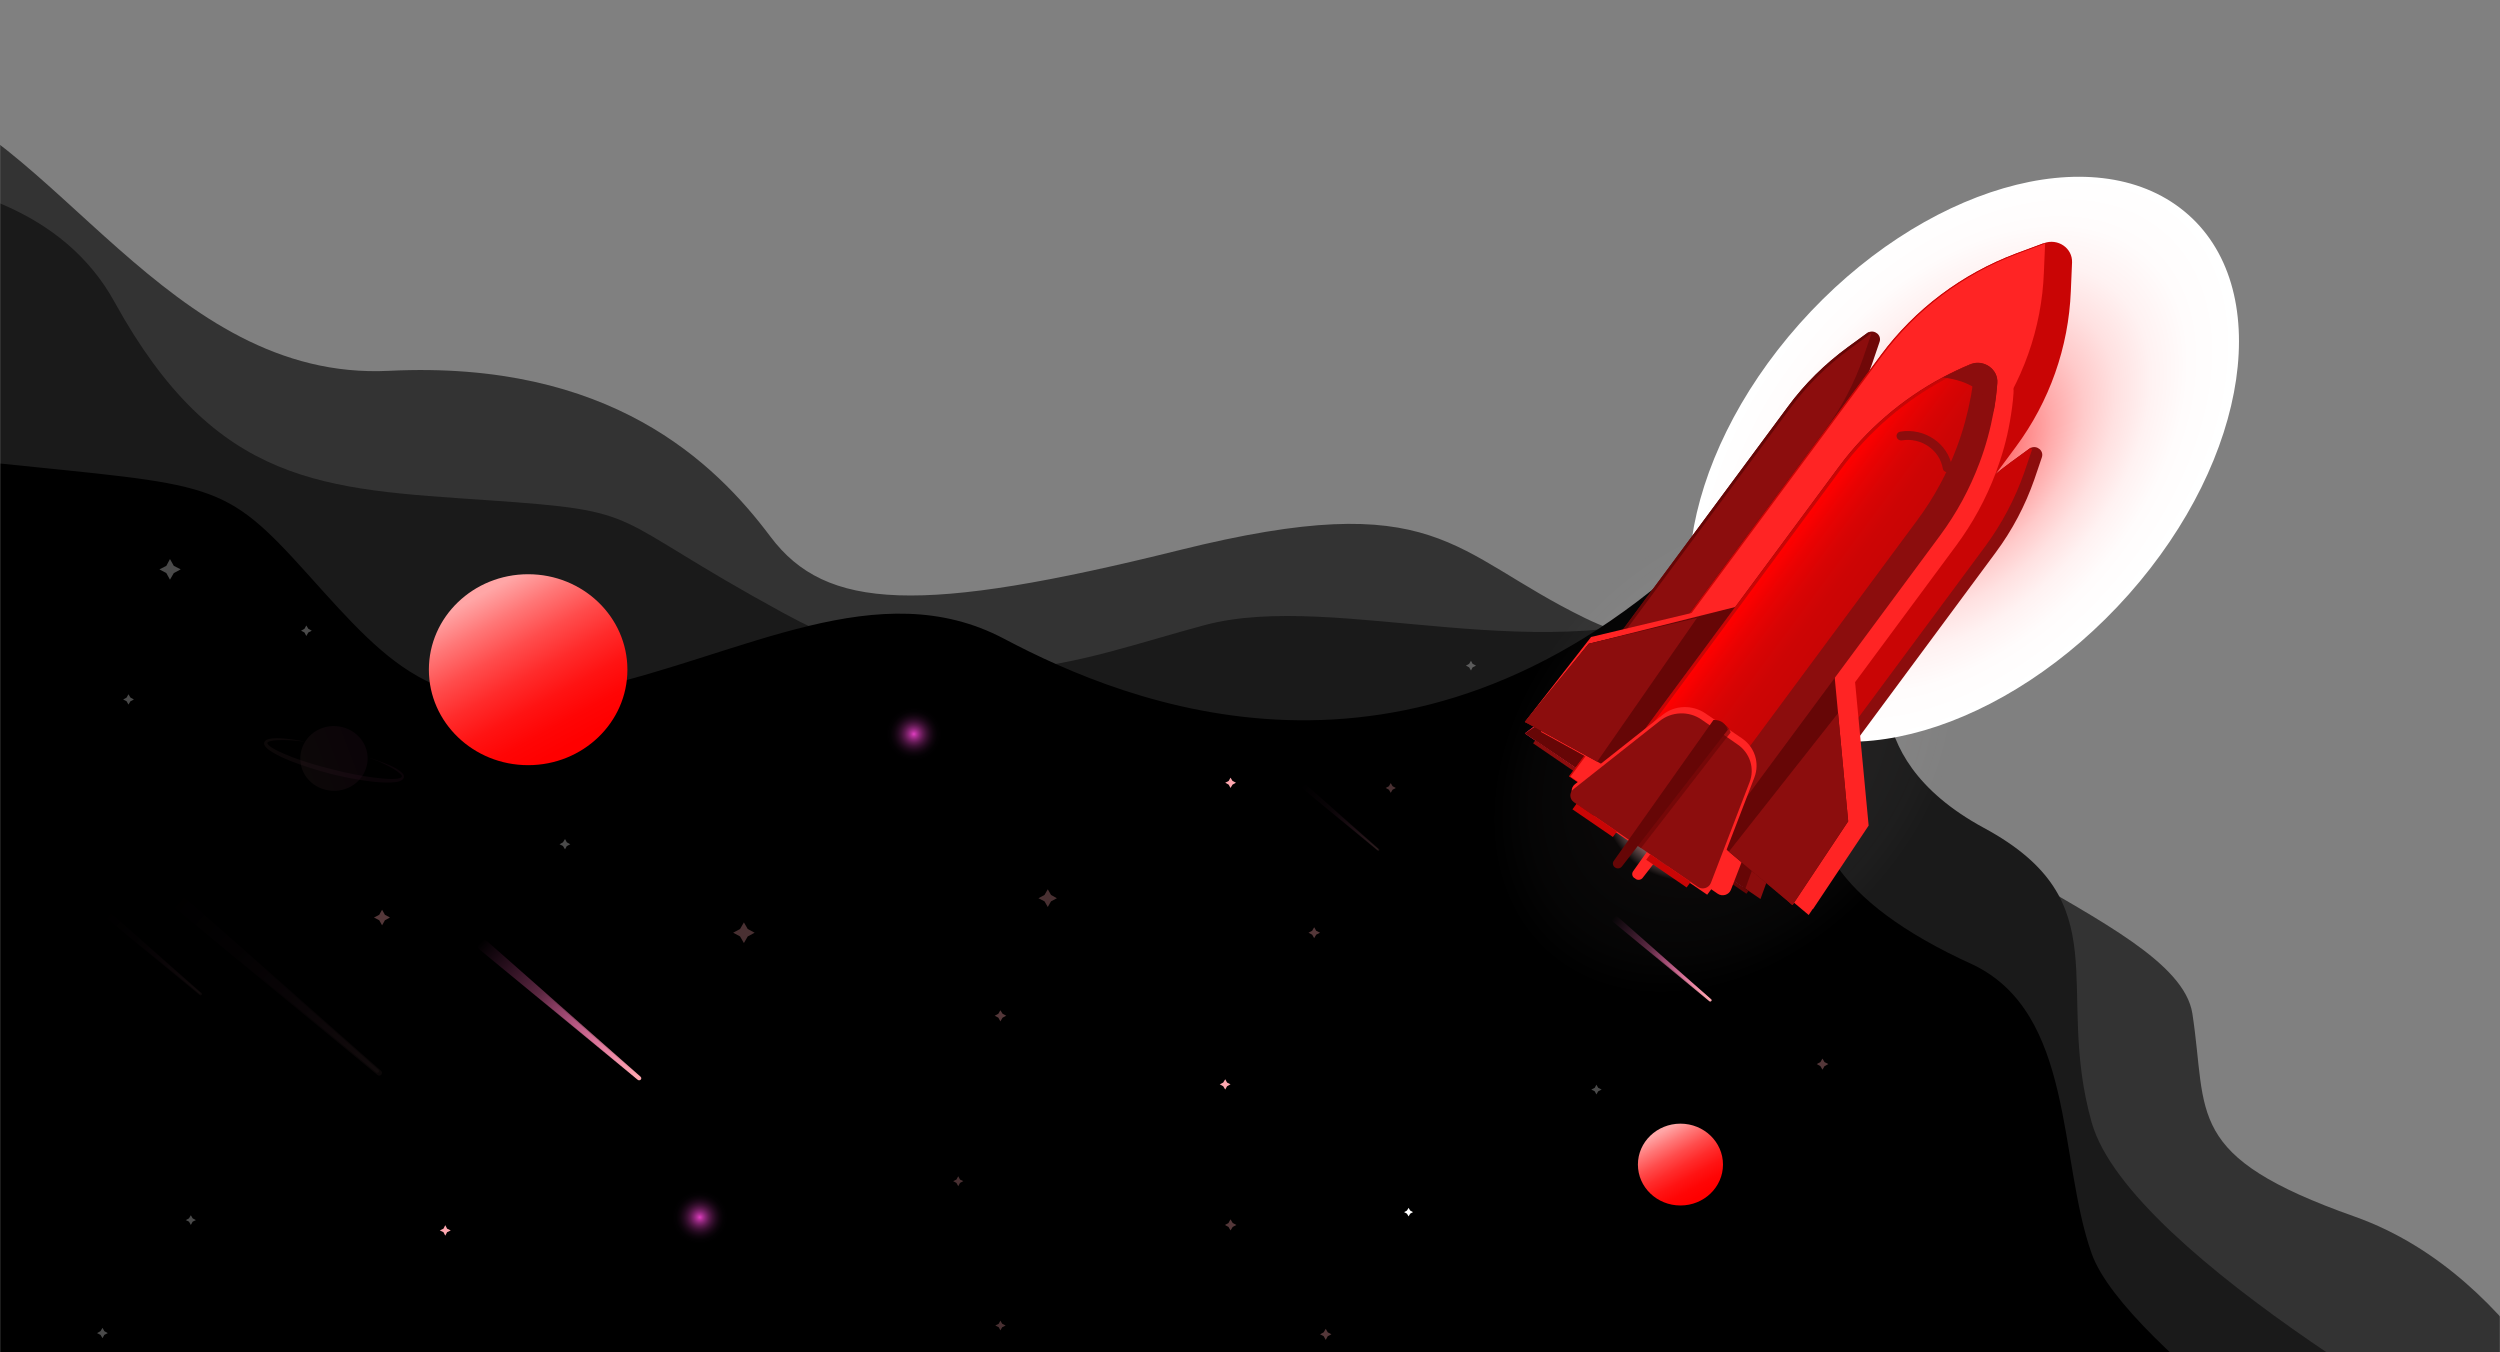 <svg width="1440" height="779" viewBox="0 0 1440 779" fill="none" xmlns="http://www.w3.org/2000/svg">
<rect x="0" y="0" width="1440" height="779" fill="#808080" stroke="none"/>
<mask id="mask0_97_160" style="mask-type:alpha" maskUnits="userSpaceOnUse" x="0" y="0" width="1440" height="779">
<rect width="1440" height="779" fill="#C4C4C4"/>
</mask>
<g mask="url(#mask0_97_160)">
<g opacity="0.32">
<g opacity="0.11">
<g opacity="0.11">
<path opacity="0.11" d="M86.933 68.939C86.933 70.51 85.65 71.745 84.016 71.745C82.383 71.745 81.099 70.51 81.099 68.939C81.099 67.368 82.383 66.133 84.016 66.133C85.65 66.246 86.933 67.48 86.933 68.939Z" fill="#A630B0"/>
<path opacity="0.11" d="M208.524 68.939C208.524 70.51 207.24 71.745 205.607 71.745C203.973 71.745 202.689 70.51 202.689 68.939C202.689 67.368 203.973 66.133 205.607 66.133C207.24 66.246 208.524 67.48 208.524 68.939Z" fill="#A630B0"/>
<path opacity="0.11" d="M330.115 68.939C330.115 70.51 328.831 71.745 327.197 71.745C325.564 71.745 324.28 70.51 324.28 68.939C324.28 67.368 325.564 66.133 327.197 66.133C328.831 66.246 330.115 67.48 330.115 68.939Z" fill="#A630B0"/>
<path opacity="0.11" d="M451.705 68.939C451.705 70.51 450.422 71.745 448.788 71.745C447.154 71.745 445.871 70.51 445.871 68.939C445.871 67.368 447.154 66.133 448.788 66.133C450.422 66.246 451.705 67.48 451.705 68.939Z" fill="#A630B0"/>
<path opacity="0.11" d="M573.296 68.939C573.296 70.51 572.012 71.745 570.378 71.745C568.745 71.745 567.461 70.51 567.461 68.939C567.461 67.368 568.745 66.133 570.378 66.133C572.012 66.246 573.296 67.48 573.296 68.939Z" fill="#A630B0"/>
<path opacity="0.11" d="M694.886 68.939C694.886 70.51 693.603 71.745 691.969 71.745C690.335 71.745 689.052 70.51 689.052 68.939C689.052 67.368 690.335 66.133 691.969 66.133C693.603 66.246 694.886 67.48 694.886 68.939Z" fill="#A630B0"/>
<path opacity="0.11" d="M816.477 68.939C816.477 70.51 815.193 71.745 813.56 71.745C811.926 71.745 810.642 70.51 810.642 68.939C810.642 67.368 811.926 66.133 813.56 66.133C815.193 66.246 816.477 67.48 816.477 68.939Z" fill="#A630B0"/>
<path opacity="0.11" d="M938.067 68.939C938.067 70.51 936.784 71.745 935.15 71.745C933.516 71.745 932.233 70.51 932.233 68.939C932.233 67.368 933.516 66.133 935.15 66.133C936.784 66.246 938.067 67.48 938.067 68.939Z" fill="#A630B0"/>
<path opacity="0.11" d="M1059.66 68.939C1059.66 70.51 1058.37 71.745 1056.74 71.745C1055.11 71.745 1053.82 70.51 1053.82 68.939C1053.82 67.368 1055.11 66.133 1056.74 66.133C1058.37 66.246 1059.66 67.48 1059.66 68.939Z" fill="#A630B0"/>
<path opacity="0.11" d="M1181.25 68.939C1181.25 70.51 1179.96 71.745 1178.33 71.745C1176.7 71.745 1175.41 70.51 1175.41 68.939C1175.41 67.368 1176.7 66.133 1178.33 66.133C1179.96 66.246 1181.25 67.48 1181.25 68.939Z" fill="#A630B0"/>
<path opacity="0.11" d="M1302.84 68.939C1302.84 70.51 1301.56 71.745 1299.92 71.745C1298.29 71.745 1297 70.51 1297 68.939C1297 67.368 1298.29 66.133 1299.92 66.133C1301.56 66.246 1302.84 67.48 1302.84 68.939Z" fill="#A630B0"/>
</g>
<g opacity="0.11">
<path opacity="0.11" d="M86.933 180.939C86.933 182.51 85.65 183.744 84.016 183.744C82.383 183.744 81.099 182.51 81.099 180.939C81.099 179.368 82.383 178.133 84.016 178.133C85.65 178.246 86.933 179.48 86.933 180.939Z" fill="#A630B0"/>
<path opacity="0.11" d="M208.524 180.939C208.524 182.51 207.24 183.744 205.607 183.744C203.973 183.744 202.689 182.51 202.689 180.939C202.689 179.368 203.973 178.133 205.607 178.133C207.24 178.246 208.524 179.48 208.524 180.939Z" fill="#A630B0"/>
<path opacity="0.11" d="M330.115 180.939C330.115 182.51 328.831 183.744 327.197 183.744C325.564 183.744 324.28 182.51 324.28 180.939C324.28 179.368 325.564 178.133 327.197 178.133C328.831 178.246 330.115 179.48 330.115 180.939Z" fill="#A630B0"/>
<path opacity="0.11" d="M451.705 180.939C451.705 182.51 450.422 183.744 448.788 183.744C447.154 183.744 445.871 182.51 445.871 180.939C445.871 179.368 447.154 178.133 448.788 178.133C450.422 178.246 451.705 179.48 451.705 180.939Z" fill="#A630B0"/>
<path opacity="0.11" d="M573.296 180.939C573.296 182.51 572.012 183.744 570.378 183.744C568.745 183.744 567.461 182.51 567.461 180.939C567.461 179.368 568.745 178.133 570.378 178.133C572.012 178.246 573.296 179.48 573.296 180.939Z" fill="#A630B0"/>
<path opacity="0.11" d="M694.886 180.939C694.886 182.51 693.603 183.744 691.969 183.744C690.335 183.744 689.052 182.51 689.052 180.939C689.052 179.368 690.335 178.133 691.969 178.133C693.603 178.246 694.886 179.48 694.886 180.939Z" fill="#A630B0"/>
<path opacity="0.11" d="M816.477 180.939C816.477 182.51 815.193 183.744 813.56 183.744C811.926 183.744 810.642 182.51 810.642 180.939C810.642 179.368 811.926 178.133 813.56 178.133C815.193 178.246 816.477 179.48 816.477 180.939Z" fill="#A630B0"/>
<path opacity="0.11" d="M938.067 180.939C938.067 182.51 936.784 183.744 935.15 183.744C933.516 183.744 932.233 182.51 932.233 180.939C932.233 179.368 933.516 178.133 935.15 178.133C936.784 178.246 938.067 179.48 938.067 180.939Z" fill="#A630B0"/>
<path opacity="0.11" d="M1059.66 180.939C1059.66 182.51 1058.37 183.744 1056.74 183.744C1055.11 183.744 1053.82 182.51 1053.82 180.939C1053.82 179.368 1055.11 178.133 1056.74 178.133C1058.37 178.246 1059.66 179.48 1059.66 180.939Z" fill="#A630B0"/>
<path opacity="0.11" d="M1181.25 180.939C1181.25 182.51 1179.96 183.744 1178.33 183.744C1176.7 183.744 1175.41 182.51 1175.41 180.939C1175.41 179.368 1176.7 178.133 1178.33 178.133C1179.96 178.246 1181.25 179.48 1181.25 180.939Z" fill="#A630B0"/>
<path opacity="0.11" d="M1302.84 180.939C1302.84 182.51 1301.56 183.744 1299.92 183.744C1298.29 183.744 1297 182.51 1297 180.939C1297 179.368 1298.29 178.133 1299.92 178.133C1301.56 178.246 1302.84 179.48 1302.84 180.939Z" fill="#A630B0"/>
</g>
<g opacity="0.11">
<path opacity="0.11" d="M86.933 292.939C86.933 294.51 85.65 295.744 84.016 295.744C82.383 295.744 81.099 294.51 81.099 292.939C81.099 291.368 82.383 290.133 84.016 290.133C85.65 290.133 86.933 291.368 86.933 292.939Z" fill="#A630B0"/>
<path opacity="0.11" d="M208.524 292.939C208.524 294.51 207.24 295.744 205.607 295.744C203.973 295.744 202.689 294.51 202.689 292.939C202.689 291.368 203.973 290.133 205.607 290.133C207.24 290.133 208.524 291.368 208.524 292.939Z" fill="#A630B0"/>
<path opacity="0.11" d="M330.115 292.939C330.115 294.51 328.831 295.744 327.197 295.744C325.564 295.744 324.28 294.51 324.28 292.939C324.28 291.368 325.564 290.133 327.197 290.133C328.831 290.133 330.115 291.368 330.115 292.939Z" fill="#A630B0"/>
<path opacity="0.11" d="M451.705 292.939C451.705 294.51 450.422 295.744 448.788 295.744C447.154 295.744 445.871 294.51 445.871 292.939C445.871 291.368 447.154 290.133 448.788 290.133C450.422 290.133 451.705 291.368 451.705 292.939Z" fill="#A630B0"/>
<path opacity="0.11" d="M573.296 292.939C573.296 294.51 572.012 295.744 570.378 295.744C568.745 295.744 567.461 294.51 567.461 292.939C567.461 291.368 568.745 290.133 570.378 290.133C572.012 290.133 573.296 291.368 573.296 292.939Z" fill="#A630B0"/>
<path opacity="0.11" d="M694.886 292.939C694.886 294.51 693.603 295.744 691.969 295.744C690.335 295.744 689.052 294.51 689.052 292.939C689.052 291.368 690.335 290.133 691.969 290.133C693.603 290.133 694.886 291.368 694.886 292.939Z" fill="#A630B0"/>
<path opacity="0.11" d="M816.477 292.939C816.477 294.51 815.193 295.744 813.56 295.744C811.926 295.744 810.642 294.51 810.642 292.939C810.642 291.368 811.926 290.133 813.56 290.133C815.193 290.133 816.477 291.368 816.477 292.939Z" fill="#A630B0"/>
<path opacity="0.11" d="M938.067 292.939C938.067 294.51 936.784 295.744 935.15 295.744C933.516 295.744 932.233 294.51 932.233 292.939C932.233 291.368 933.516 290.133 935.15 290.133C936.784 290.133 938.067 291.368 938.067 292.939Z" fill="#A630B0"/>
<path opacity="0.11" d="M1059.66 292.939C1059.66 294.51 1058.37 295.744 1056.74 295.744C1055.11 295.744 1053.82 294.51 1053.82 292.939C1053.82 291.368 1055.11 290.133 1056.74 290.133C1058.37 290.133 1059.66 291.368 1059.66 292.939Z" fill="#A630B0"/>
<path opacity="0.11" d="M1181.25 292.939C1181.25 294.51 1179.96 295.744 1178.33 295.744C1176.7 295.744 1175.41 294.51 1175.41 292.939C1175.41 291.368 1176.7 290.133 1178.33 290.133C1179.96 290.133 1181.25 291.368 1181.25 292.939Z" fill="#A630B0"/>
<path opacity="0.11" d="M1302.84 292.939C1302.84 294.51 1301.56 295.744 1299.92 295.744C1298.29 295.744 1297 294.51 1297 292.939C1297 291.368 1298.29 290.133 1299.92 290.133C1301.56 290.133 1302.84 291.368 1302.84 292.939Z" fill="#A630B0"/>
</g>
<g opacity="0.11">
<path opacity="0.11" d="M86.933 404.937C86.933 406.508 85.65 407.743 84.016 407.743C82.383 407.743 81.099 406.508 81.099 404.937C81.099 403.366 82.383 402.131 84.016 402.131C85.65 402.131 86.933 403.366 86.933 404.937Z" fill="#A630B0"/>
<path opacity="0.11" d="M208.524 404.937C208.524 406.508 207.24 407.743 205.607 407.743C203.973 407.743 202.689 406.508 202.689 404.937C202.689 403.366 203.973 402.131 205.607 402.131C207.24 402.131 208.524 403.366 208.524 404.937Z" fill="#A630B0"/>
<path opacity="0.11" d="M330.115 404.937C330.115 406.508 328.831 407.743 327.197 407.743C325.564 407.743 324.28 406.508 324.28 404.937C324.28 403.366 325.564 402.131 327.197 402.131C328.831 402.131 330.115 403.366 330.115 404.937Z" fill="#A630B0"/>
<path opacity="0.11" d="M448.788 407.743C450.399 407.743 451.705 406.486 451.705 404.937C451.705 403.387 450.399 402.131 448.788 402.131C447.177 402.131 445.871 403.387 445.871 404.937C445.871 406.486 447.177 407.743 448.788 407.743Z" fill="#A630B0"/>
<path opacity="0.11" d="M573.296 404.937C573.296 406.508 572.012 407.743 570.378 407.743C568.745 407.743 567.461 406.508 567.461 404.937C567.461 403.366 568.745 402.131 570.378 402.131C572.012 402.131 573.296 403.366 573.296 404.937Z" fill="#A630B0"/>
<path opacity="0.11" d="M694.886 404.937C694.886 406.508 693.603 407.743 691.969 407.743C690.335 407.743 689.052 406.508 689.052 404.937C689.052 403.366 690.335 402.131 691.969 402.131C693.603 402.131 694.886 403.366 694.886 404.937Z" fill="#A630B0"/>
<path opacity="0.11" d="M816.477 404.937C816.477 406.508 815.193 407.743 813.56 407.743C811.926 407.743 810.642 406.508 810.642 404.937C810.642 403.366 811.926 402.131 813.56 402.131C815.193 402.131 816.477 403.366 816.477 404.937Z" fill="#A630B0"/>
<path opacity="0.11" d="M938.067 404.937C938.067 406.508 936.784 407.743 935.15 407.743C933.516 407.743 932.233 406.508 932.233 404.937C932.233 403.366 933.516 402.131 935.15 402.131C936.784 402.131 938.067 403.366 938.067 404.937Z" fill="#A630B0"/>
<path opacity="0.11" d="M1059.66 404.937C1059.66 406.508 1058.37 407.743 1056.74 407.743C1055.11 407.743 1053.82 406.508 1053.82 404.937C1053.82 403.366 1055.11 402.131 1056.74 402.131C1058.37 402.131 1059.66 403.366 1059.66 404.937Z" fill="#A630B0"/>
<path opacity="0.11" d="M1181.25 404.937C1181.25 406.508 1179.96 407.743 1178.33 407.743C1176.7 407.743 1175.41 406.508 1175.41 404.937C1175.41 403.366 1176.7 402.131 1178.33 402.131C1179.96 402.131 1181.25 403.366 1181.25 404.937Z" fill="#A630B0"/>
<path opacity="0.11" d="M1302.84 404.937C1302.84 406.508 1301.56 407.743 1299.92 407.743C1298.29 407.743 1297 406.508 1297 404.937C1297 403.366 1298.29 402.131 1299.92 402.131C1301.56 402.131 1302.84 403.366 1302.84 404.937Z" fill="#A630B0"/>
</g>
<g opacity="0.11">
<path opacity="0.11" d="M86.933 516.936C86.933 518.507 85.65 519.742 84.016 519.742C82.383 519.742 81.099 518.507 81.099 516.936C81.099 515.365 82.383 514.13 84.016 514.13C85.65 514.13 86.933 515.365 86.933 516.936Z" fill="#A630B0"/>
<path opacity="0.11" d="M208.524 516.936C208.524 518.507 207.24 519.742 205.607 519.742C203.973 519.742 202.689 518.507 202.689 516.936C202.689 515.365 203.973 514.13 205.607 514.13C207.24 514.13 208.524 515.365 208.524 516.936Z" fill="#A630B0"/>
<path opacity="0.11" d="M330.115 516.936C330.115 518.507 328.831 519.742 327.197 519.742C325.564 519.742 324.28 518.507 324.28 516.936C324.28 515.365 325.564 514.13 327.197 514.13C328.831 514.13 330.115 515.365 330.115 516.936Z" fill="#A630B0"/>
<path opacity="0.11" d="M451.705 516.936C451.705 518.507 450.422 519.742 448.788 519.742C447.154 519.742 445.871 518.507 445.871 516.936C445.871 515.365 447.154 514.13 448.788 514.13C450.422 514.13 451.705 515.365 451.705 516.936Z" fill="#A630B0"/>
<path opacity="0.11" d="M573.296 516.936C573.296 518.507 572.012 519.742 570.378 519.742C568.745 519.742 567.461 518.507 567.461 516.936C567.461 515.365 568.745 514.13 570.378 514.13C572.012 514.13 573.296 515.365 573.296 516.936Z" fill="#A630B0"/>
<path opacity="0.11" d="M694.886 516.936C694.886 518.507 693.603 519.742 691.969 519.742C690.335 519.742 689.052 518.507 689.052 516.936C689.052 515.365 690.335 514.13 691.969 514.13C693.603 514.13 694.886 515.365 694.886 516.936Z" fill="#A630B0"/>
<path opacity="0.11" d="M816.477 516.936C816.477 518.507 815.193 519.742 813.56 519.742C811.926 519.742 810.642 518.507 810.642 516.936C810.642 515.365 811.926 514.13 813.56 514.13C815.193 514.13 816.477 515.365 816.477 516.936Z" fill="#A630B0"/>
<path opacity="0.11" d="M938.067 516.936C938.067 518.507 936.784 519.742 935.15 519.742C933.516 519.742 932.233 518.507 932.233 516.936C932.233 515.365 933.516 514.13 935.15 514.13C936.784 514.13 938.067 515.365 938.067 516.936Z" fill="#A630B0"/>
<path opacity="0.11" d="M1059.66 516.936C1059.66 518.507 1058.37 519.742 1056.74 519.742C1055.11 519.742 1053.82 518.507 1053.82 516.936C1053.82 515.365 1055.11 514.13 1056.74 514.13C1058.37 514.13 1059.66 515.365 1059.66 516.936Z" fill="#A630B0"/>
<path opacity="0.11" d="M1181.25 516.936C1181.25 518.507 1179.96 519.742 1178.33 519.742C1176.7 519.742 1175.41 518.507 1175.41 516.936C1175.41 515.365 1176.7 514.13 1178.33 514.13C1179.96 514.13 1181.25 515.365 1181.25 516.936Z" fill="#A630B0"/>
<path opacity="0.11" d="M1302.84 516.936C1302.84 518.507 1301.56 519.742 1299.92 519.742C1298.29 519.742 1297 518.507 1297 516.936C1297 515.365 1298.29 514.13 1299.92 514.13C1301.56 514.13 1302.84 515.365 1302.84 516.936Z" fill="#A630B0"/>
</g>
<g opacity="0.11">
<path opacity="0.11" d="M86.933 628.935C86.933 630.506 85.65 631.741 84.016 631.741C82.383 631.741 81.099 630.506 81.099 628.935C81.099 627.364 82.383 626.129 84.016 626.129C85.65 626.129 86.933 627.364 86.933 628.935Z" fill="#A630B0"/>
<path opacity="0.11" d="M208.524 628.935C208.524 630.506 207.24 631.741 205.607 631.741C203.973 631.741 202.689 630.506 202.689 628.935C202.689 627.364 203.973 626.129 205.607 626.129C207.24 626.129 208.524 627.364 208.524 628.935Z" fill="#A630B0"/>
<path opacity="0.11" d="M330.115 628.935C330.115 630.506 328.831 631.741 327.197 631.741C325.564 631.741 324.28 630.506 324.28 628.935C324.28 627.364 325.564 626.129 327.197 626.129C328.831 626.129 330.115 627.364 330.115 628.935Z" fill="#A630B0"/>
<path opacity="0.11" d="M451.705 628.935C451.705 630.506 450.422 631.741 448.788 631.741C447.154 631.741 445.871 630.506 445.871 628.935C445.871 627.364 447.154 626.129 448.788 626.129C450.422 626.129 451.705 627.364 451.705 628.935Z" fill="#A630B0"/>
<path opacity="0.11" d="M573.296 628.935C573.296 630.506 572.012 631.741 570.378 631.741C568.745 631.741 567.461 630.506 567.461 628.935C567.461 627.364 568.745 626.129 570.378 626.129C572.012 626.129 573.296 627.364 573.296 628.935Z" fill="#A630B0"/>
<path opacity="0.11" d="M694.886 628.935C694.886 630.506 693.603 631.741 691.969 631.741C690.335 631.741 689.052 630.506 689.052 628.935C689.052 627.364 690.335 626.129 691.969 626.129C693.603 626.129 694.886 627.364 694.886 628.935Z" fill="#A630B0"/>
<path opacity="0.11" d="M816.477 628.935C816.477 630.506 815.193 631.741 813.56 631.741C811.926 631.741 810.642 630.506 810.642 628.935C810.642 627.364 811.926 626.129 813.56 626.129C815.193 626.129 816.477 627.364 816.477 628.935Z" fill="#A630B0"/>
<path opacity="0.11" d="M938.067 628.935C938.067 630.506 936.784 631.741 935.15 631.741C933.516 631.741 932.233 630.506 932.233 628.935C932.233 627.364 933.516 626.129 935.15 626.129C936.784 626.129 938.067 627.364 938.067 628.935Z" fill="#A630B0"/>
<path opacity="0.11" d="M1059.66 628.935C1059.66 630.506 1058.37 631.741 1056.74 631.741C1055.11 631.741 1053.82 630.506 1053.82 628.935C1053.82 627.364 1055.11 626.129 1056.74 626.129C1058.37 626.129 1059.66 627.364 1059.66 628.935Z" fill="#A630B0"/>
<path opacity="0.11" d="M1181.25 628.935C1181.25 630.506 1179.96 631.741 1178.33 631.741C1176.7 631.741 1175.41 630.506 1175.41 628.935C1175.41 627.364 1176.7 626.129 1178.33 626.129C1179.96 626.129 1181.25 627.364 1181.25 628.935Z" fill="#A630B0"/>
<path opacity="0.11" d="M1302.84 628.935C1302.84 630.506 1301.56 631.741 1299.92 631.741C1298.29 631.741 1297 630.506 1297 628.935C1297 627.364 1298.29 626.129 1299.92 626.129C1301.56 626.129 1302.84 627.364 1302.84 628.935Z" fill="#A630B0"/>
</g>
<g opacity="0.11">
<path opacity="0.11" d="M86.933 740.935C86.933 742.506 85.65 743.741 84.016 743.741C82.383 743.741 81.099 742.506 81.099 740.935C81.099 739.364 82.383 738.129 84.016 738.129C85.65 738.129 86.933 739.364 86.933 740.935Z" fill="#A630B0"/>
<path opacity="0.11" d="M208.524 740.935C208.524 742.506 207.24 743.741 205.607 743.741C203.973 743.741 202.689 742.506 202.689 740.935C202.689 739.364 203.973 738.129 205.607 738.129C207.24 738.129 208.524 739.364 208.524 740.935Z" fill="#A630B0"/>
<path opacity="0.11" d="M330.115 740.935C330.115 742.506 328.831 743.741 327.197 743.741C325.564 743.741 324.28 742.506 324.28 740.935C324.28 739.364 325.564 738.129 327.197 738.129C328.831 738.129 330.115 739.364 330.115 740.935Z" fill="#A630B0"/>
<path opacity="0.11" d="M451.705 740.935C451.705 742.506 450.422 743.741 448.788 743.741C447.154 743.741 445.871 742.506 445.871 740.935C445.871 739.364 447.154 738.129 448.788 738.129C450.422 738.129 451.705 739.364 451.705 740.935Z" fill="#A630B0"/>
<path opacity="0.11" d="M573.296 740.935C573.296 742.506 572.012 743.741 570.378 743.741C568.745 743.741 567.461 742.506 567.461 740.935C567.461 739.364 568.745 738.129 570.378 738.129C572.012 738.129 573.296 739.364 573.296 740.935Z" fill="#A630B0"/>
<path opacity="0.11" d="M694.886 740.935C694.886 742.506 693.603 743.741 691.969 743.741C690.335 743.741 689.052 742.506 689.052 740.935C689.052 739.364 690.335 738.129 691.969 738.129C693.603 738.129 694.886 739.364 694.886 740.935Z" fill="#A630B0"/>
<path opacity="0.11" d="M816.477 740.935C816.477 742.506 815.193 743.741 813.56 743.741C811.926 743.741 810.642 742.506 810.642 740.935C810.642 739.364 811.926 738.129 813.56 738.129C815.193 738.129 816.477 739.364 816.477 740.935Z" fill="#A630B0"/>
<path opacity="0.11" d="M938.067 740.935C938.067 742.506 936.784 743.741 935.15 743.741C933.516 743.741 932.233 742.506 932.233 740.935C932.233 739.364 933.516 738.129 935.15 738.129C936.784 738.129 938.067 739.364 938.067 740.935Z" fill="#A630B0"/>
<path opacity="0.11" d="M1059.66 740.935C1059.66 742.506 1058.37 743.741 1056.74 743.741C1055.11 743.741 1053.82 742.506 1053.82 740.935C1053.82 739.364 1055.11 738.129 1056.74 738.129C1058.37 738.129 1059.66 739.364 1059.66 740.935Z" fill="#A630B0"/>
<path opacity="0.11" d="M1181.25 740.935C1181.25 742.506 1179.96 743.741 1178.33 743.741C1176.7 743.741 1175.41 742.506 1175.41 740.935C1175.41 739.364 1176.7 738.129 1178.33 738.129C1179.96 738.129 1181.25 739.364 1181.25 740.935Z" fill="#A630B0"/>
<path opacity="0.11" d="M1302.84 740.935C1302.84 742.506 1301.56 743.741 1299.92 743.741C1298.29 743.741 1297 742.506 1297 740.935C1297 739.364 1298.29 738.129 1299.92 738.129C1301.56 738.129 1302.84 739.364 1302.84 740.935Z" fill="#A630B0"/>
</g>
</g>
</g>
<path d="M1020.33 335.47C1020.33 335.47 991.161 393.939 913.212 356.119C835.264 318.188 828.962 279.695 679.483 316.841C530.004 353.987 475.743 351.743 443.77 309.098C411.797 266.453 351.469 207.311 224.044 213.595C96.502 219.88 30.922 74.101 -61.029 50.534C-152.98 26.855 -219.493 99.8 -219.493 99.8V850.353H1498.76C1498.76 850.353 1454.77 735.66 1356.28 700.758C1257.68 665.857 1271.8 642.29 1262.81 583.821C1253.71 525.353 1064.44 485.85 1077.63 399.999C1090.58 313.923 1020.33 335.47 1020.33 335.47Z" fill="#333333"/>
<path d="M-189.854 110.911C-179.236 105.188 7.234 67.368 65.929 173.869C124.624 280.369 186.586 281.603 280.755 288.112C374.923 294.621 346.451 295.968 451.238 353.09C556.026 410.212 617.521 380.473 693.953 360.048C770.268 339.623 892.208 388.553 989.644 346.02C1087.08 303.487 1091.05 373.29 1091.05 373.29C1091.05 373.29 1063.98 434.228 1142.74 476.873C1221.62 519.518 1182.88 568.672 1204.82 646.555C1226.76 724.55 1440.18 840.029 1440.18 840.029L-228.945 766.634L-189.854 110.911Z" fill="#1A1A1A"/>
<path d="M-164.999 132.57C-164.999 132.57 -134.31 252.986 -5.135 266.453C124.041 279.92 128.008 275.992 177.368 330.869C226.611 385.746 253.333 416.496 341.2 396.632C429.067 376.769 506.316 329.859 578.313 367.903C650.194 405.947 809.592 470.475 973.891 320.769C1138.19 171.063 1084.28 396.632 1084.28 396.632C1084.28 396.632 970.39 480.351 1136.44 555.653C1195.02 583.821 1185.45 667.652 1204.82 722.081C1224.07 776.509 1381.95 881.438 1381.95 881.438C1381.95 881.438 172.117 966.28 164.182 967.402C156.247 968.524 -295.575 757.992 -295.575 757.992L-164.999 132.57Z" fill="black"/>
<path d="M967.94 694.362C981.474 694.362 992.445 683.811 992.445 670.795C992.445 657.78 981.474 647.229 967.94 647.229C954.406 647.229 943.435 657.78 943.435 670.795C943.435 683.811 954.406 694.362 967.94 694.362Z" fill="url(#paint0_linear_97_160)"/>
<path d="M304.209 440.737C335.788 440.737 361.387 416.117 361.387 385.747C361.387 355.378 335.788 330.758 304.209 330.758C272.631 330.758 247.031 355.378 247.031 385.747C247.031 416.117 272.631 440.737 304.209 440.737Z" fill="url(#paint1_linear_97_160)"/>
<path d="M525.919 418.517L527.553 421.435L530.704 423.118L527.553 424.689L525.919 427.72L524.169 424.689L521.135 423.118L524.169 421.435L525.919 418.517Z" fill="#FEA7AF"/>
<path d="M705.738 621.642L706.788 623.549L708.772 624.56L706.788 625.682L705.738 627.59L704.571 625.682L702.588 624.56L704.571 623.549L705.738 621.642Z" fill="#FEA7AF"/>
<path d="M708.772 447.919L709.939 449.827L711.923 450.837L709.939 451.959L708.772 453.867L707.722 451.959L705.738 450.837L707.722 449.827L708.772 447.919Z" fill="#FEA7AF"/>
<path d="M256.483 705.697L257.533 707.717L259.634 708.727L257.533 709.737L256.483 711.757L255.433 709.737L253.333 708.727L255.433 707.717L256.483 705.697Z" fill="#FEA7AF"/>
<path opacity="0.29" d="M176.434 360.272L177.601 362.18L179.585 363.302L177.601 364.312L176.434 366.332L175.384 364.312L173.4 363.302L175.384 362.18L176.434 360.272Z" fill="white"/>
<path opacity="0.29" d="M59.044 764.839L60.095 766.747L62.078 767.869L60.095 768.879L59.044 770.787L57.878 768.879L55.894 767.869L57.878 766.747L59.044 764.839Z" fill="white"/>
<path opacity="0.29" d="M73.981 399.888L75.148 401.796L77.131 402.918L75.148 403.928L73.981 405.836L72.931 403.928L70.947 402.918L72.931 401.796L73.981 399.888Z" fill="white"/>
<path opacity="0.29" d="M325.447 483.27L326.497 485.177L328.481 486.3L326.497 487.31L325.447 489.217L324.28 487.31L322.296 486.3L324.28 485.177L325.447 483.27Z" fill="white"/>
<path opacity="0.29" d="M428.484 531.301L430.701 535.116L434.668 537.249L430.701 539.381L428.484 543.197L426.266 539.381L422.299 537.249L426.266 535.116L428.484 531.301Z" fill="#FEA7AF"/>
<path opacity="0.29" d="M97.902 322.004L100.119 325.932L104.087 327.952L100.119 330.085L97.902 333.9L95.802 330.085L91.834 327.952L95.802 325.932L97.902 322.004Z" fill="white"/>
<path opacity="0.29" d="M967.94 486.3L970.04 490.115L974.008 492.136L970.04 494.268L967.94 498.083L965.723 494.268L961.755 492.136L965.723 490.115L967.94 486.3Z" fill="white"/>
<path opacity="0.29" d="M109.921 699.973L110.971 701.769L112.839 702.779L110.971 703.677L109.921 705.584L108.871 703.677L107.004 702.779L108.871 701.769L109.921 699.973Z" fill="white"/>
<path opacity="0.29" d="M551.941 677.529L552.991 679.437L554.858 680.334L552.991 681.344L551.941 683.252L550.891 681.344L549.024 680.334L550.891 679.437L551.941 677.529Z" fill="#FEA7AF"/>
<path opacity="0.29" d="M576.213 760.687L577.263 762.483L579.247 763.493L577.263 764.503L576.213 766.298L575.279 764.503L573.296 763.493L575.279 762.483L576.213 760.687Z" fill="#FEA7AF"/>
<path opacity="0.29" d="M801.073 451.062L802.124 452.857L803.991 453.867L802.124 454.877L801.073 456.673L800.023 454.877L798.156 453.867L800.023 452.857L801.073 451.062Z" fill="#FEA7AF"/>
<path opacity="0.29" d="M919.513 624.784L920.564 626.579L922.547 627.589L920.564 628.599L919.513 630.395L918.58 628.599L916.596 627.589L918.58 626.579L919.513 624.784Z" fill="white"/>
<path opacity="0.29" d="M847.283 380.585L848.216 382.381L850.2 383.391L848.216 384.401L847.283 386.197L846.233 384.401L844.366 383.391L846.233 382.381L847.283 380.585Z" fill="white"/>
<path opacity="0.29" d="M603.518 512.224L605.385 515.478L608.769 517.386L605.385 519.182L603.518 522.436L601.651 519.182L598.15 517.386L601.651 515.478L603.518 512.224Z" fill="#FEA7AF"/>
<path d="M403.512 693.577L406.079 698.066L410.747 700.534L406.079 703.003L403.512 707.605L400.945 703.003L396.161 700.534L400.945 698.066L403.512 693.577Z" fill="white"/>
<path d="M811.342 695.709L812.276 697.28L813.909 698.178L812.276 699.076L811.342 700.647L810.409 699.076L808.775 698.178L810.409 697.28L811.342 695.709Z" fill="white"/>
<path opacity="0.33" d="M220.076 524.006L221.71 526.924L224.627 528.495L221.71 530.066L220.076 532.984L218.443 530.066L215.409 528.495L218.443 526.924L220.076 524.006Z" fill="#FEA7AF"/>
<path opacity="0.33" d="M708.772 702.33L710.055 704.462L712.156 705.585L710.055 706.707L708.772 708.727L707.605 706.707L705.505 705.585L707.605 704.462L708.772 702.33Z" fill="#FEA7AF"/>
<path opacity="0.33" d="M763.616 765.399L764.783 767.419L766.883 768.542L764.783 769.664L763.616 771.796L762.449 769.664L760.349 768.542L762.449 767.419L763.616 765.399Z" fill="#FEA7AF"/>
<path opacity="0.33" d="M756.965 534.106L758.132 536.127L760.349 537.249L758.132 538.371L756.965 540.391L755.798 538.371L753.698 537.249L755.798 536.127L756.965 534.106Z" fill="#FEA7AF"/>
<path opacity="0.33" d="M576.213 581.914L577.496 583.934L579.597 585.056L577.496 586.178L576.213 588.311L575.046 586.178L572.945 585.056L575.046 583.934L576.213 581.914Z" fill="#FEA7AF"/>
<path opacity="0.33" d="M1049.74 609.746L1050.91 611.766L1053.12 612.888L1050.91 614.122L1049.74 616.142L1048.57 614.122L1046.47 612.888L1048.57 611.766L1049.74 609.746Z" fill="#FEA7AF"/>
<g opacity="0.22">
<path opacity="0.22" d="M211.091 441.635C208.407 451.623 197.788 457.57 187.403 454.877C177.018 452.296 170.833 442.084 173.634 432.096C176.318 422.108 186.936 416.16 197.322 418.853C207.707 421.547 213.892 431.647 211.091 441.635Z" fill="url(#paint2_linear_97_160)"/>
<path opacity="0.22" d="M212.608 436.472C212.608 436.472 214.592 437.033 217.976 438.268C219.61 438.829 221.71 439.615 224.044 440.625C226.261 441.635 228.945 442.757 231.395 445.001C231.979 445.562 232.679 446.236 232.679 447.47C232.679 447.695 232.679 447.695 232.562 448.031L232.445 448.256C232.329 448.48 231.979 448.817 231.862 449.041C231.395 449.378 231.045 449.602 230.578 449.827C228.828 450.5 227.078 450.613 225.211 450.725C221.593 450.837 217.859 450.613 214.008 450.164C206.307 449.266 198.255 447.695 190.204 445.675C182.269 443.542 174.334 441.074 167.216 438.268C163.599 436.809 160.214 435.238 157.181 433.442C155.664 432.544 154.147 431.534 152.98 430.188C152.746 429.851 152.396 429.402 152.28 428.953C152.046 428.504 152.046 427.719 152.396 427.27C152.513 427.046 153.213 426.26 153.563 426.148C154.03 425.923 154.38 425.811 154.847 425.699C158.114 424.913 160.915 425.25 163.482 425.362C166.049 425.587 168.149 425.923 169.9 426.148C173.4 426.709 175.501 427.158 175.501 427.158C175.501 427.158 173.4 426.933 169.9 426.597C168.149 426.484 165.932 426.26 163.482 426.26C161.031 426.26 158.114 426.26 155.43 426.933C155.08 427.045 154.73 427.158 154.497 427.382C154.38 427.494 154.263 427.494 154.263 427.607C154.263 427.607 154.263 427.607 154.147 427.607C154.147 427.607 154.03 427.719 154.03 427.831C153.797 428.056 154.147 428.617 154.613 429.066C155.547 430.076 157.064 430.973 158.464 431.759C161.498 433.33 164.882 434.789 168.383 436.136C175.501 438.829 183.319 441.186 191.254 443.093C199.072 445.114 207.124 446.797 214.709 447.807C218.443 448.256 222.177 448.705 225.561 448.705C228.711 448.705 233.379 448.256 230.695 445.899C228.711 443.991 226.144 442.532 224.044 441.41C221.827 440.288 219.843 439.39 218.326 438.605C214.475 437.258 212.608 436.472 212.608 436.472Z" fill="url(#paint3_linear_97_160)"/>
</g>
<path d="M280.755 542.3L368.972 620.183C369.439 620.632 369.556 621.305 369.089 621.866C368.622 622.315 367.922 622.427 367.338 621.978L276.321 547.013C274.92 545.891 274.804 543.871 275.971 542.524C277.254 541.289 279.355 541.177 280.755 542.3Z" fill="url(#paint4_linear_97_160)"/>
<path d="M313.661 572.151L367.689 619.846C368.039 620.071 368.039 620.52 367.689 620.856C367.455 621.193 366.988 621.193 366.638 620.969L310.861 575.069C310.044 574.396 309.927 573.161 310.627 572.264C311.561 571.478 312.844 571.366 313.661 572.151Z" fill="url(#paint5_linear_97_160)"/>
<g opacity="0.33">
<path opacity="0.33" d="M751.947 451.734L794.306 489.105C794.539 489.329 794.539 489.666 794.306 489.89C794.072 490.115 793.722 490.115 793.489 489.89L749.847 453.866C749.147 453.305 749.147 452.295 749.73 451.734C750.314 451.173 751.247 451.173 751.947 451.734Z" fill="url(#paint6_linear_97_160)"/>
<path opacity="0.33" d="M767.817 466.099L793.722 488.992C793.839 489.105 793.839 489.329 793.722 489.441C793.605 489.554 793.372 489.554 793.255 489.441L766.533 467.446C766.067 467.109 766.067 466.548 766.417 466.099C766.767 465.762 767.35 465.65 767.817 466.099Z" fill="url(#paint7_linear_97_160)"/>
</g>
<g opacity="0.35">
<g opacity="0.35">
<path opacity="0.35" d="M102.336 513.344L219.493 616.814C220.193 617.375 220.193 618.385 219.609 619.059C219.026 619.732 217.976 619.732 217.392 619.171L96.619 519.629C94.751 518.057 94.518 515.364 96.152 513.681C97.785 511.885 100.586 511.773 102.336 513.344Z" fill="url(#paint8_linear_97_160)"/>
<path opacity="0.35" d="M146.212 552.847L217.976 616.253C218.326 616.59 218.442 617.151 218.092 617.6C217.742 617.937 217.159 618.049 216.692 617.712L142.711 556.775C141.544 555.877 141.427 554.194 142.477 553.071C143.294 552.061 145.045 551.949 146.212 552.847Z" fill="url(#paint9_linear_97_160)"/>
</g>
<g opacity="0.35">
<path opacity="0.35" d="M62.312 524.566L116.106 572.037C116.456 572.261 116.456 572.71 116.106 573.047C115.872 573.384 115.406 573.384 115.055 573.159L59.628 527.484C58.811 526.811 58.694 525.576 59.395 524.791C60.211 523.893 61.495 523.781 62.312 524.566Z" fill="url(#paint10_linear_97_160)"/>
<path opacity="0.35" d="M82.499 542.746L115.405 571.812C115.639 571.925 115.639 572.261 115.405 572.373C115.289 572.598 114.939 572.598 114.822 572.373L80.865 544.43C80.399 543.981 80.282 543.195 80.749 542.746C81.099 542.297 81.916 542.297 82.499 542.746Z" fill="url(#paint11_linear_97_160)"/>
</g>
</g>
<path d="M931.882 528.159L985.676 575.629C986.026 575.854 986.026 576.303 985.676 576.639C985.443 576.976 984.976 576.976 984.626 576.751L929.198 531.076C928.382 530.403 928.265 529.169 928.965 528.383C929.782 527.485 931.066 527.373 931.882 528.159Z" fill="url(#paint12_linear_97_160)"/>
<path d="M952.069 546.227L984.976 575.293C985.209 575.405 985.209 575.741 984.976 575.854C984.859 576.078 984.509 576.078 984.393 575.854L950.436 547.91C949.969 547.461 949.852 546.676 950.319 546.227C950.786 545.89 951.486 545.89 952.069 546.227Z" fill="url(#paint13_linear_97_160)"/>
<path d="M1121.71 289.581C1182.39 339.408 1174.69 443.777 1104.67 522.67C1034.54 601.563 928.587 625.018 867.909 575.191C807.23 525.363 814.932 420.995 884.945 342.102C954.959 263.209 1061.03 239.754 1121.71 289.581Z" fill="url(#paint14_radial_97_160)"/>
<path d="M1258.15 121.713C1310.54 164.695 1296.07 263.564 1226.06 342.457C1155.93 421.351 1056.74 450.417 1004.35 407.323C951.956 364.341 966.425 265.472 1036.44 186.579C1106.57 107.685 1205.87 78.732 1258.15 121.713Z" fill="url(#paint15_radial_97_160)"/>
<path d="M1055.92 251.864L922.081 432.656L896.06 414.925L1029.9 234.132C1039.47 221.114 1051.14 209.668 1064.33 200.016L1075.41 191.936C1075.76 191.712 1075.99 191.487 1076.34 191.375C1079.85 189.804 1083.93 193.058 1082.65 196.874L1078.33 209.555C1073.08 224.593 1065.49 238.846 1055.92 251.864Z" fill="#700808"/>
<path d="M1049.39 247.375L915.663 428.167L896.176 414.812L1030.02 234.02C1039.59 221.002 1051.26 209.555 1064.44 199.904L1075.53 191.824C1075.88 191.599 1076.11 191.375 1076.46 191.263C1076.46 191.599 1076.34 191.936 1076.23 192.273L1071.91 204.954C1066.54 220.104 1059.07 234.357 1049.39 247.375Z" fill="#660606"/>
<path d="M1050.91 248.16L917.064 428.953L897.577 415.598L1031.42 234.806C1040.99 221.788 1052.66 210.341 1065.84 200.69L1076.93 192.609C1077.28 192.385 1077.51 192.161 1077.86 192.048C1077.86 192.385 1077.75 192.722 1077.63 193.058L1073.31 205.74C1068.06 220.89 1060.48 235.254 1050.91 248.16Z" fill="#8C0D0D"/>
<path d="M920.564 451.285L878.323 422.444L906.328 401.121L932.35 418.852L920.564 451.285Z" fill="url(#paint16_radial_97_160)"/>
<path d="M910.296 444.327L878.323 422.444L906.328 401.121L922.081 411.782L910.296 444.327Z" fill="#FF2424"/>
<path d="M912.513 445.562L878.323 422.443L908.545 402.355L924.298 413.017L912.513 445.562Z" fill="#660606"/>
<path d="M913.663 446.611L884.287 426.502L883.069 428.148L912.444 448.257L913.663 446.611Z" fill="#8C0D0D"/>
<path d="M932.35 418.852L906.328 401.121L906.912 400.335L932.934 418.067L932.35 418.852Z" fill="url(#paint17_radial_97_160)"/>
<path d="M1149.39 318.413L1015.55 499.205L989.528 481.474L1123.37 300.682C1132.94 287.664 1144.61 276.217 1157.79 266.566L1168.88 258.486C1169.23 258.261 1169.46 258.037 1169.81 257.924C1173.31 256.353 1177.4 259.608 1176.11 263.423L1171.8 276.105C1166.55 291.143 1159.08 305.395 1149.39 318.413Z" fill="#8C0D0D"/>
<path d="M1142.97 313.924L1009.13 494.716L989.645 481.362L1123.49 300.569C1133.06 287.551 1144.72 276.104 1157.91 266.453L1169 258.373C1169.35 258.149 1169.58 257.924 1169.93 257.812C1169.93 258.149 1169.81 258.485 1169.7 258.822L1165.38 271.503C1160.01 286.654 1152.54 301.018 1142.97 313.924Z" fill="#C90505"/>
<path d="M1143.56 314.598L1009.72 495.39L990.228 482.036L1124.07 301.243C1133.64 288.225 1145.31 276.778 1158.49 267.127L1169.58 259.047C1169.93 258.823 1170.16 258.598 1170.51 258.486C1170.51 258.823 1170.4 259.159 1170.28 259.496L1165.96 272.177C1160.71 287.215 1153.13 301.58 1143.56 314.598Z" fill="#C90505"/>
<path d="M1014.03 517.834L971.791 488.993L999.797 467.67L1025.82 485.402L1014.03 517.834Z" fill="#8C0D0D"/>
<path d="M1003.76 510.877L971.791 488.993L999.797 467.67L1015.55 478.332L1003.76 510.877Z" fill="#CC7DFF"/>
<path d="M1005.28 511.999L973.308 490.115L1001.43 468.792L1017.07 479.454L1005.28 511.999Z" fill="#660606"/>
<path d="M1007.14 513.148L977.765 493.039L976.547 494.684L1005.92 514.793L1007.14 513.148Z" fill="#660606"/>
<path d="M1025.82 485.402L999.796 467.671L1000.38 466.885L1026.4 484.617L1025.82 485.402Z" fill="url(#paint18_radial_97_160)"/>
<path d="M1161.06 257.475L981.359 500.215L903.877 447.133L1083.58 204.393C1103.07 178.133 1130.02 157.82 1161.29 146.037L1177.28 140.089C1185.22 137.059 1193.85 142.894 1193.5 151.199L1192.8 167.696C1191.52 200.016 1180.55 231.215 1161.06 257.475Z" fill="#C90505"/>
<path d="M1144.72 246.365L965.023 489.105L903.761 447.133L1083.46 204.393C1102.95 178.133 1129.91 157.82 1161.18 146.037L1177.16 140.089L1176.46 156.586C1175.3 188.794 1164.21 219.992 1144.72 246.365Z" fill="#C90505"/>
<path d="M1145.54 246.589L965.839 489.329L904.577 447.358L1084.28 204.618C1103.77 178.357 1130.72 158.045 1161.99 146.261L1177.98 140.313L1177.28 156.81C1176.11 189.019 1165.03 220.217 1145.54 246.589Z" fill="#FF2424"/>
<path d="M1155.11 216.738C1154.76 216.513 1154.41 216.289 1153.94 216.065C1153.83 215.952 1153.71 215.952 1153.59 215.84C1153.36 215.728 1153.01 215.616 1152.78 215.503C1152.66 215.391 1152.43 215.391 1152.31 215.391C1152.08 215.279 1151.73 215.167 1151.49 215.167C1151.38 215.167 1151.14 215.055 1151.03 215.055C1150.79 214.942 1150.44 214.942 1150.21 214.942C1149.98 214.942 1149.86 214.942 1149.63 214.83C1149.39 214.83 1149.04 214.83 1148.81 214.83C1148.58 214.83 1148.46 214.83 1148.23 214.83C1147.99 214.83 1147.64 214.83 1147.41 214.942C1147.18 214.942 1147.06 214.942 1146.83 215.055C1146.59 215.055 1146.36 215.167 1146.01 215.167C1145.78 215.167 1145.54 215.279 1145.31 215.279H1145.19C1144.84 215.391 1144.37 215.503 1144.02 215.728C1138.66 217.972 1133.41 220.441 1128.39 223.135C1104.82 235.704 1084.4 253.211 1068.64 274.533L1011.12 352.304L925.932 372.617L889.058 417.618L890.225 418.292L887.541 421.546L929.316 444.552L931.416 445.674L916.48 457.458C913.913 459.478 914.03 463.293 916.713 465.089L919.864 467.221L917.53 470.363L940.868 486.299L943.202 483.157L950.437 488.095L940.635 501.898C939.818 503.133 940.051 504.816 941.335 505.714C941.452 505.826 941.685 505.826 941.802 505.938C941.918 506.05 942.035 506.163 942.152 506.275C943.435 507.173 945.186 506.836 946.119 505.714L956.505 492.359L962.339 496.287L960.005 499.429L983.343 515.365L985.677 512.223L989.411 514.804C992.095 516.6 995.829 515.477 996.996 512.56L1003.76 495.053L1005.16 496.287L1041.8 527.036L1044.14 523.557L1044.26 523.67L1076.34 475.526L1068.53 392.929L1126.75 314.26C1136.32 301.355 1143.91 287.327 1149.51 272.513C1153.13 262.862 1155.93 252.986 1157.68 242.886C1158.61 237.499 1159.43 232 1159.78 226.501C1160.24 222.349 1158.14 218.87 1155.11 216.738Z" fill="#FF2424"/>
<path d="M956.621 454.203L878.323 415.823L916.48 366.893L1037.37 338.052L956.621 454.203Z" fill="#FF2424"/>
<path d="M958.138 455.887L881.24 413.579L915.08 370.821L1038.89 339.735L958.138 455.887Z" fill="#660606"/>
<path d="M968.057 461.948L1032.47 521.314L1067.01 469.803L1055.81 350.622L968.057 461.948Z" fill="#FF2424"/>
<path d="M955.221 458.13L919.98 438.715L878.322 415.822L915.079 370.82L977.508 355.894L1035.85 341.979L955.221 458.13Z" fill="#660606"/>
<path d="M919.98 438.715L878.322 415.821L915.079 370.819L977.508 355.894L919.98 438.715Z" fill="#8C0D0D"/>
<path d="M1032.47 521.312L995.828 490.563L965.606 465.2L1053.36 353.874L1058.72 410.771L1064.56 473.056L1032.47 521.312Z" fill="#660606"/>
<path d="M1032.47 521.311L995.829 490.562L1058.72 410.771L1064.56 473.055L1032.47 521.311Z" fill="#8C0D0D"/>
<path d="M1117.42 308.536L989.411 481.585L931.3 441.746L1059.31 268.697C1075.06 247.487 1095.48 229.868 1119.05 217.299C1124.19 214.605 1129.32 212.136 1134.69 209.892C1135.04 209.78 1135.51 209.555 1135.86 209.443C1139.36 208.321 1142.97 209.106 1145.77 211.014C1148.81 213.146 1150.79 216.625 1150.44 220.665C1149.98 226.164 1149.28 231.663 1148.34 237.05C1146.48 247.15 1143.79 257.138 1140.17 266.677C1134.57 281.603 1126.99 295.631 1117.42 308.536Z" fill="#8C0D0D"/>
<path d="M1102.83 298.549L974.825 471.598L931.3 441.858L1059.31 268.809C1075.06 247.599 1095.48 229.98 1119.05 217.411C1124.19 214.717 1129.32 212.249 1134.69 210.004C1135.04 209.892 1135.51 209.667 1135.86 209.555C1135.86 210.004 1135.86 210.341 1135.86 210.79C1135.39 216.289 1134.69 221.788 1133.76 227.174C1131.89 237.274 1129.21 247.262 1125.59 256.801C1119.99 271.615 1112.4 285.643 1102.83 298.549Z" fill="#C90505"/>
<path d="M1104.47 299.447L976.342 472.496L932.816 442.756L1060.82 269.707C1076.58 248.497 1097 230.878 1120.57 218.309C1125.7 215.615 1130.84 213.147 1136.21 210.902C1136.56 210.79 1137.02 210.565 1137.37 210.453C1137.37 210.902 1137.37 211.239 1137.37 211.688C1136.91 217.187 1136.21 222.686 1135.27 228.072C1133.41 238.172 1130.72 248.16 1127.1 257.699C1121.62 272.513 1114.04 286.541 1104.47 299.447Z" fill="url(#paint19_linear_97_160)"/>
<path d="M980.076 509.08L907.378 459.365C904.694 457.57 904.577 453.754 907.145 451.734L957.788 411.67C964.789 406.059 974.825 405.835 982.293 410.885L1003.3 425.249C1010.77 430.299 1013.68 439.502 1010.53 447.806L987.777 506.948C986.494 509.866 982.759 510.988 980.076 509.08Z" fill="#FF2424"/>
<path d="M1007.73 450.611L985.443 508.631C984.277 511.549 980.542 512.671 977.975 510.875L945.302 488.543L940.051 484.952L906.561 462.058C903.994 460.262 903.761 456.559 906.328 454.539L956.038 415.261C962.922 409.762 972.841 409.425 980.076 414.475L986.727 419.076L994.895 424.687L1000.73 428.728C1007.96 433.553 1010.88 442.643 1007.73 450.611Z" fill="#8C0D0D"/>
<path d="M931.382 478.913L908.09 462.968L905.722 466.168L929.013 482.113L931.382 478.913Z" fill="#C90505"/>
<path d="M973.861 507.976L950.569 492.032L948.201 495.232L971.492 511.176L973.861 507.976Z" fill="#C90505"/>
<path d="M1120.1 271.502C1119.52 271.165 1119.17 270.492 1119.05 269.819C1117.19 259.157 1106.57 251.863 1095.48 253.658C1094.08 253.883 1092.68 252.985 1092.45 251.526C1092.21 250.18 1093.15 248.833 1094.66 248.608C1108.67 246.364 1122.09 255.454 1124.42 269.033C1124.65 270.38 1123.72 271.726 1122.2 271.951C1121.39 272.063 1120.69 271.951 1120.1 271.502Z" fill="#8C0D0D"/>
<path d="M1148.34 237.162C1144.26 226.052 1134.81 219.319 1119.05 217.411C1124.19 214.717 1129.32 212.249 1134.69 210.004C1138.54 208.433 1142.74 208.994 1145.78 211.126C1148.81 213.259 1150.79 216.737 1150.44 220.777C1150.09 226.276 1149.39 231.775 1148.34 237.162Z" fill="#8C0D0D"/>
<path opacity="0.6" d="M996.879 421.883L994.779 424.576L945.186 488.543L939.935 484.952L986.61 418.965L988.594 416.159C993.145 416.159 995.595 418.404 996.879 421.883Z" fill="#660606"/>
<path d="M986.96 414.7C991.511 414.588 993.845 416.833 995.245 420.312L934.217 499.093C933.283 500.327 931.533 500.551 930.249 499.654C928.966 498.756 928.616 497.072 929.549 495.838L986.96 414.7Z" fill="#660606"/>
<path d="M419.149 701.207C419.149 709.736 411.914 716.694 403.046 716.694C394.177 716.694 386.942 709.736 386.942 701.207C386.942 692.678 394.177 685.721 403.046 685.721C411.914 685.721 419.149 692.678 419.149 701.207Z" fill="url(#paint20_radial_97_160)"/>
<path d="M542.49 422.781C542.49 431.31 535.255 438.268 526.386 438.268C517.518 438.268 510.283 431.31 510.283 422.781C510.283 414.252 517.518 407.294 526.386 407.294C535.255 407.406 542.49 414.252 542.49 422.781Z" fill="url(#paint21_radial_97_160)"/>
</g>
<defs>
<linearGradient id="paint0_linear_97_160" x1="956.578" y1="651.74" x2="978.071" y2="690.896" gradientUnits="userSpaceOnUse">
<stop offset="0.005" stop-color="#FFA6A6"/>
<stop offset="0.175" stop-color="#FF7777"/>
<stop offset="0.353" stop-color="#FF4C4C"/>
<stop offset="0.526" stop-color="#FF2B2B"/>
<stop offset="0.691" stop-color="#FF1313"/>
<stop offset="0.844" stop-color="#FF0505"/>
<stop offset="0.973" stop-color="#FF0000"/>
</linearGradient>
<linearGradient id="paint1_linear_97_160" x1="277.967" y1="341.417" x2="327.981" y2="432.537" gradientUnits="userSpaceOnUse">
<stop offset="0.005" stop-color="#FFA6A6"/>
<stop offset="0.175" stop-color="#FF7777"/>
<stop offset="0.353" stop-color="#FF4C4C"/>
<stop offset="0.526" stop-color="#FF2B2B"/>
<stop offset="0.691" stop-color="#FF1313"/>
<stop offset="0.844" stop-color="#FF0505"/>
<stop offset="0.973" stop-color="#FF0000"/>
</linearGradient>
<linearGradient id="paint2_linear_97_160" x1="174.178" y1="443.282" x2="210.262" y2="429.587" gradientUnits="userSpaceOnUse">
<stop offset="0.005" stop-color="#FEA7AF"/>
<stop offset="0.973" stop-color="#EA47AC"/>
</linearGradient>
<linearGradient id="paint3_linear_97_160" x1="151.62" y1="428.429" x2="231.755" y2="450.458" gradientUnits="userSpaceOnUse">
<stop offset="0.005" stop-color="#FEA7AF"/>
<stop offset="0.973" stop-color="#EA47AC"/>
</linearGradient>
<linearGradient id="paint4_linear_97_160" x1="368.991" y1="621.972" x2="279.264" y2="539.094" gradientUnits="userSpaceOnUse">
<stop offset="0.005" stop-color="#FEA7AF"/>
<stop offset="0.995" stop-color="#EA47AC" stop-opacity="0"/>
</linearGradient>
<linearGradient id="paint5_linear_97_160" x1="367.795" y1="620.948" x2="312.81" y2="570.161" gradientUnits="userSpaceOnUse">
<stop offset="0.005" stop-color="#FEA7AF"/>
<stop offset="0.995" stop-color="#EA47AC" stop-opacity="0"/>
</linearGradient>
<linearGradient id="paint6_linear_97_160" x1="794.329" y1="489.969" x2="751.248" y2="450.178" gradientUnits="userSpaceOnUse">
<stop offset="0.005" stop-color="#FEA7AF"/>
<stop offset="0.995" stop-color="#EA47AC" stop-opacity="0"/>
</linearGradient>
<linearGradient id="paint7_linear_97_160" x1="793.754" y1="489.477" x2="767.354" y2="465.093" gradientUnits="userSpaceOnUse">
<stop offset="0.005" stop-color="#FEA7AF"/>
<stop offset="0.995" stop-color="#EA47AC" stop-opacity="0"/>
</linearGradient>
<linearGradient id="paint8_linear_97_160" x1="219.561" y1="619.049" x2="100.426" y2="509.009" gradientUnits="userSpaceOnUse">
<stop offset="0.005" stop-color="#FEA7AF"/>
<stop offset="0.995" stop-color="#EA47AC" stop-opacity="0"/>
</linearGradient>
<linearGradient id="paint9_linear_97_160" x1="217.972" y1="617.691" x2="144.966" y2="550.258" gradientUnits="userSpaceOnUse">
<stop offset="0.005" stop-color="#FEA7AF"/>
<stop offset="0.995" stop-color="#EA47AC" stop-opacity="0"/>
</linearGradient>
<linearGradient id="paint10_linear_97_160" x1="116.122" y1="573.044" x2="61.46" y2="522.555" gradientUnits="userSpaceOnUse">
<stop offset="0.005" stop-color="#FEA7AF"/>
<stop offset="0.995" stop-color="#EA47AC" stop-opacity="0"/>
</linearGradient>
<linearGradient id="paint11_linear_97_160" x1="115.393" y1="572.42" x2="81.896" y2="541.48" gradientUnits="userSpaceOnUse">
<stop offset="0.005" stop-color="#FEA7AF"/>
<stop offset="0.995" stop-color="#EA47AC" stop-opacity="0"/>
</linearGradient>
<linearGradient id="paint12_linear_97_160" x1="985.705" y1="576.632" x2="931.043" y2="526.143" gradientUnits="userSpaceOnUse">
<stop offset="0.005" stop-color="#FEA7AF"/>
<stop offset="0.995" stop-color="#EA47AC" stop-opacity="0"/>
</linearGradient>
<linearGradient id="paint13_linear_97_160" x1="984.976" y1="576.009" x2="951.479" y2="545.069" gradientUnits="userSpaceOnUse">
<stop offset="0.005" stop-color="#FEA7AF"/>
<stop offset="0.995" stop-color="#EA47AC" stop-opacity="0"/>
</linearGradient>
<radialGradient id="paint14_radial_97_160" cx="0" cy="0" r="1" gradientUnits="userSpaceOnUse" gradientTransform="translate(994.766 432.377) rotate(-48.375) scale(191.026 142.073)">
<stop stop-color="#FF2424"/>
<stop offset="0.006" stop-color="#FF2727"/>
<stop offset="0.108" stop-color="#FF5959"/>
<stop offset="0.215" stop-color="#FF8686"/>
<stop offset="0.325" stop-color="#FFABAB"/>
<stop offset="0.439" stop-color="#FFCACA" stop-opacity="0.04"/>
<stop offset="0.558" stop-color="#FFE1E1" stop-opacity="0.03"/>
<stop offset="0.685" stop-color="#FFF2F2" stop-opacity="0.02"/>
<stop offset="0.824" stop-color="#FFFCFC" stop-opacity="0"/>
<stop offset="1" stop-color="white" stop-opacity="0"/>
</radialGradient>
<radialGradient id="paint15_radial_97_160" cx="0" cy="0" r="1" gradientUnits="userSpaceOnUse" gradientTransform="translate(1131.31 264.497) rotate(-48.375) scale(191.012 122.61)">
<stop stop-color="#FF2424"/>
<stop offset="0.006" stop-color="#FF2727"/>
<stop offset="0.108" stop-color="#FF5959"/>
<stop offset="0.215" stop-color="#FF8686"/>
<stop offset="0.325" stop-color="#FFABAB"/>
<stop offset="0.439" stop-color="#FFCACA"/>
<stop offset="0.558" stop-color="#FFE1E1"/>
<stop offset="0.685" stop-color="#FFF2F2"/>
<stop offset="0.824" stop-color="#FFFCFC"/>
<stop offset="1" stop-color="white"/>
</radialGradient>
<radialGradient id="paint16_radial_97_160" cx="0" cy="0" r="1" gradientUnits="userSpaceOnUse" gradientTransform="translate(900.603 382.978) rotate(34.394) scale(64.069 63.213)">
<stop offset="0.005" stop-color="#A02CC2"/>
<stop offset="1" stop-color="#371582"/>
</radialGradient>
<radialGradient id="paint17_radial_97_160" cx="0" cy="0" r="1" gradientUnits="userSpaceOnUse" gradientTransform="translate(904.275 398.128) rotate(34.395) scale(30.768 15.405)">
<stop stop-color="#371582"/>
<stop offset="0.995" stop-color="#A02CC2"/>
</radialGradient>
<radialGradient id="paint18_radial_97_160" cx="0" cy="0" r="1" gradientUnits="userSpaceOnUse" gradientTransform="translate(997.768 464.684) rotate(34.395) scale(30.768 15.405)">
<stop stop-color="#371582"/>
<stop offset="0.995" stop-color="#A02CC2"/>
</radialGradient>
<linearGradient id="paint19_linear_97_160" x1="1024.34" y1="319.145" x2="1066.68" y2="350.48" gradientUnits="userSpaceOnUse">
<stop offset="0.005" stop-color="#FF0000"/>
<stop offset="0.208" stop-color="#EA0202"/>
<stop offset="0.455" stop-color="#D80404"/>
<stop offset="0.714" stop-color="#CD0505"/>
<stop offset="1" stop-color="#C90505"/>
</linearGradient>
<radialGradient id="paint20_radial_97_160" cx="0" cy="0" r="1" gradientUnits="userSpaceOnUse" gradientTransform="translate(403.093 701.153) scale(16.047 15.433)">
<stop offset="0.005" stop-color="#DE3DBF"/>
<stop offset="0.103" stop-color="#B03097"/>
<stop offset="0.217" stop-color="#822470"/>
<stop offset="0.335" stop-color="#5A194D"/>
<stop offset="0.456" stop-color="#391031"/>
<stop offset="0.579" stop-color="#20091C"/>
<stop offset="0.708" stop-color="#0E040C"/>
<stop offset="0.844" stop-color="#030103"/>
<stop offset="1"/>
</radialGradient>
<radialGradient id="paint21_radial_97_160" cx="0" cy="0" r="1" gradientUnits="userSpaceOnUse" gradientTransform="translate(526.394 422.797) scale(16.047 15.433)">
<stop offset="0.005" stop-color="#DE3DBF"/>
<stop offset="0.103" stop-color="#B03097"/>
<stop offset="0.217" stop-color="#822470"/>
<stop offset="0.335" stop-color="#5A194D"/>
<stop offset="0.456" stop-color="#391031"/>
<stop offset="0.579" stop-color="#20091C"/>
<stop offset="0.708" stop-color="#0E040C"/>
<stop offset="0.844" stop-color="#030103"/>
<stop offset="1"/>
</radialGradient>
</defs>
</svg>
